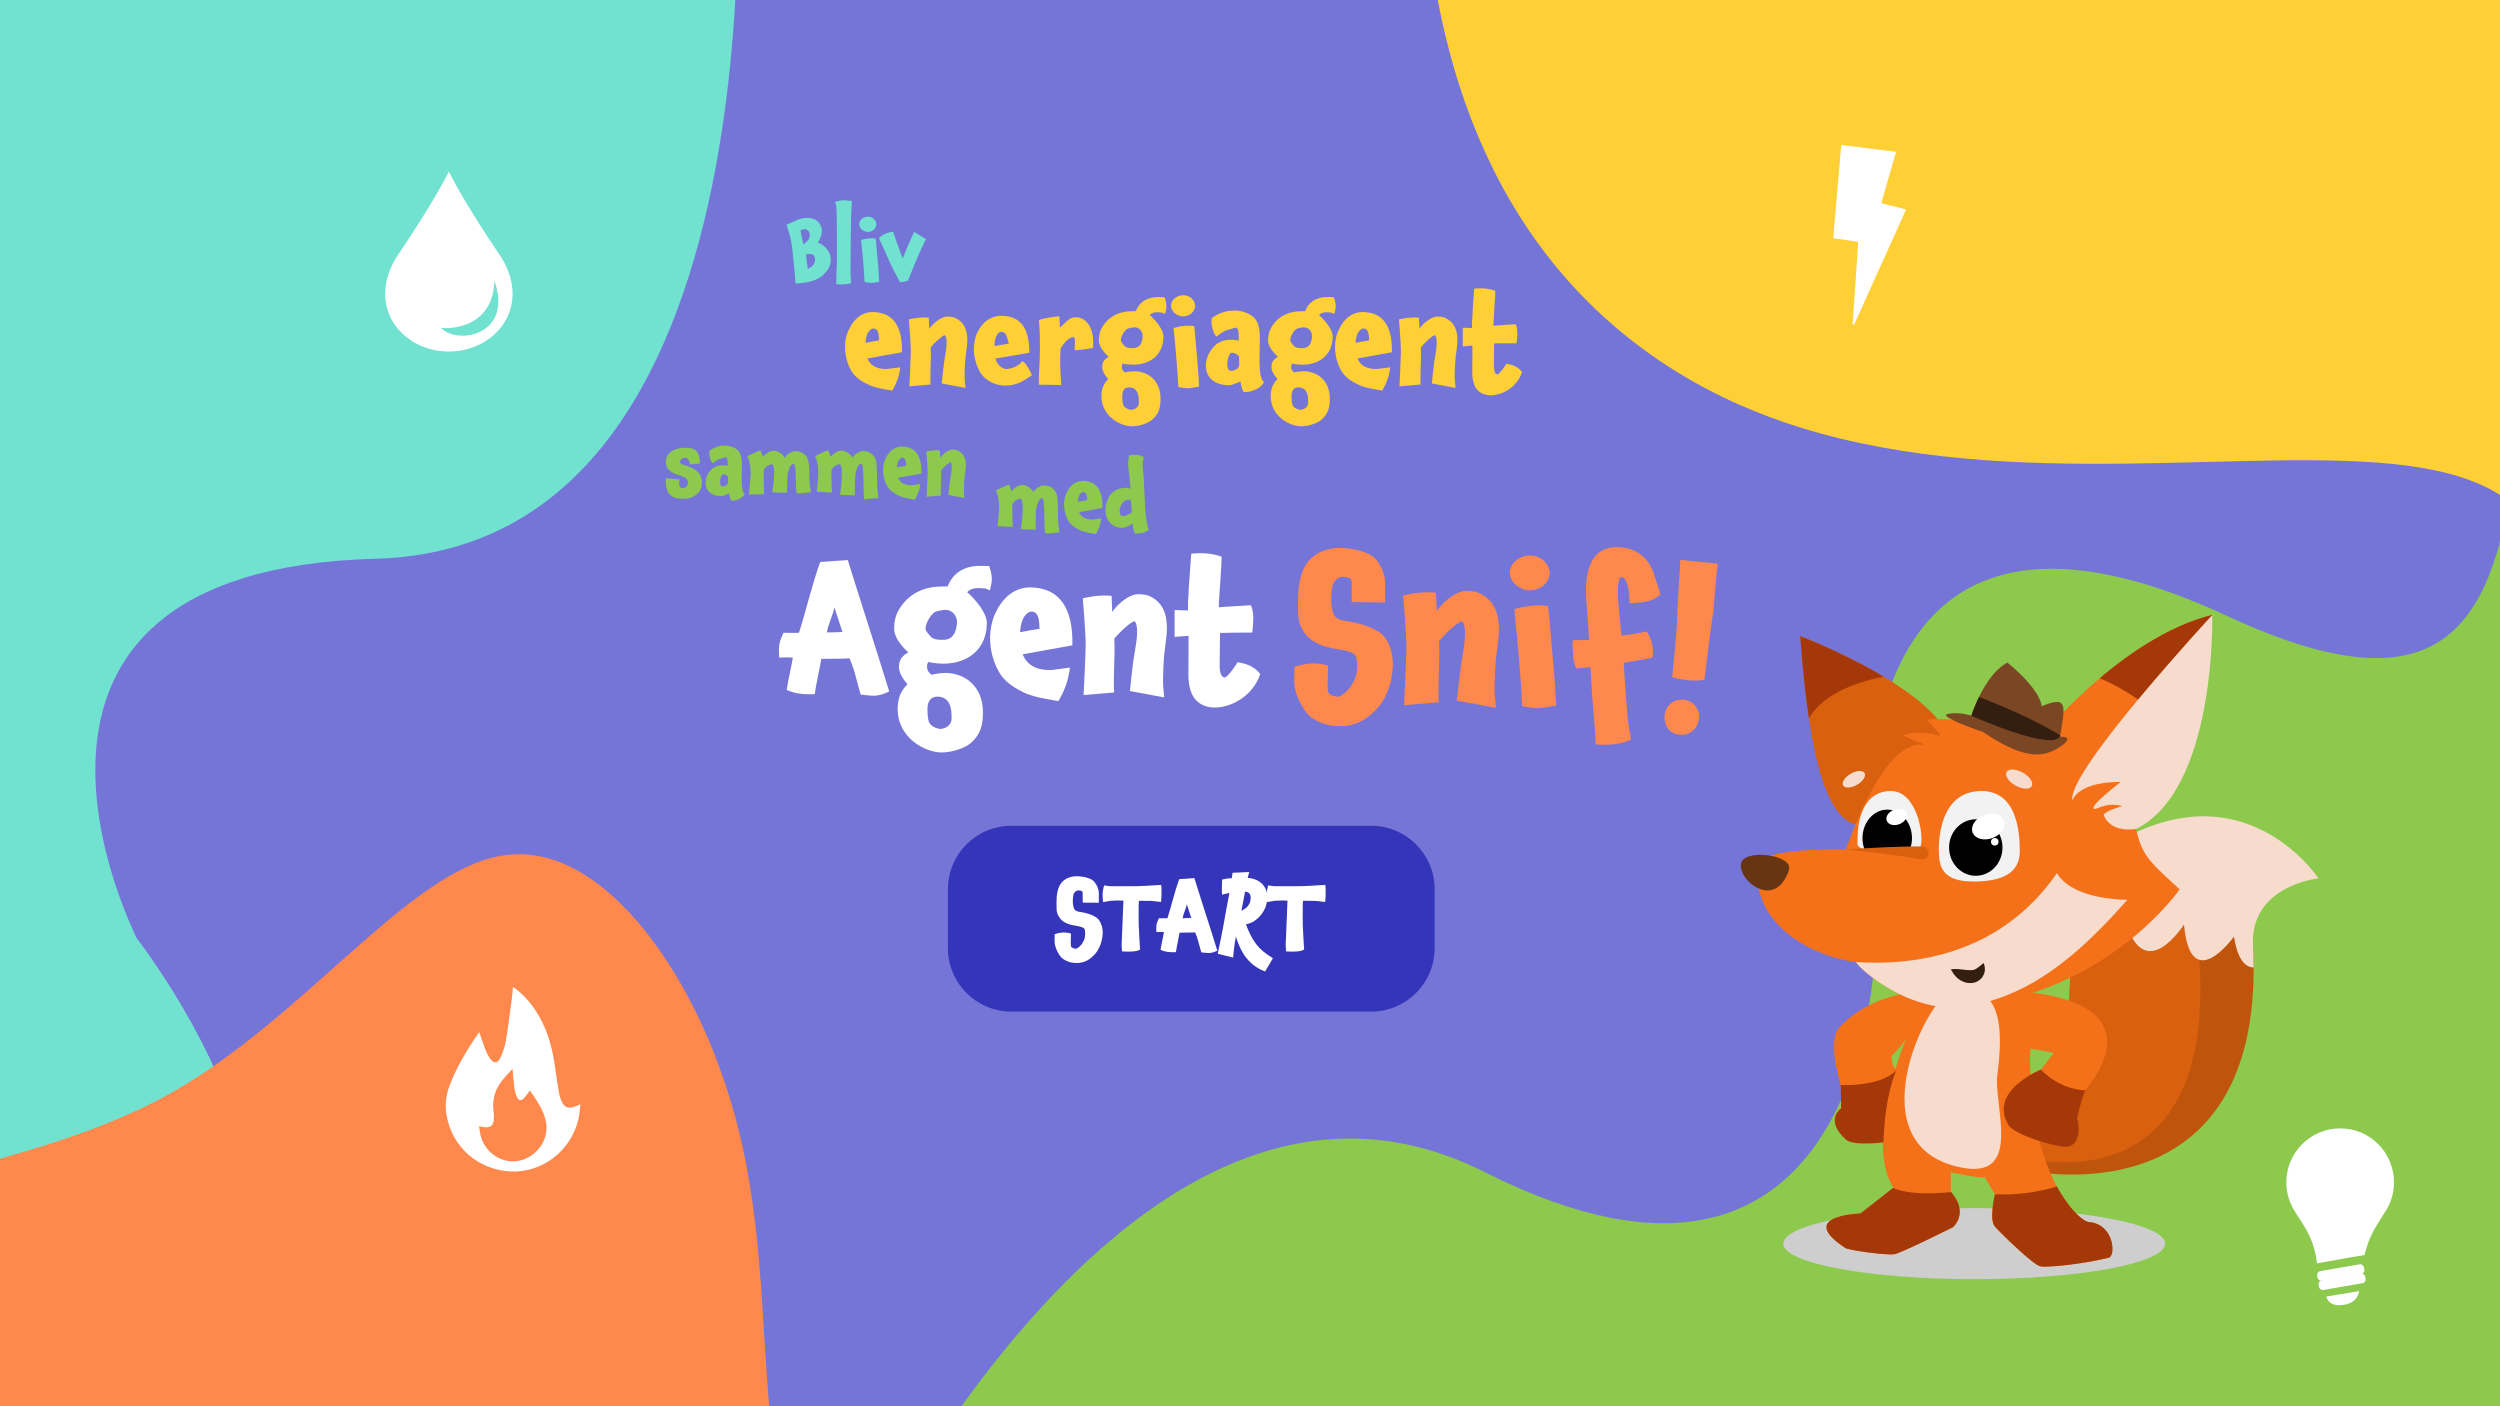 <?xml version="1.0" encoding="utf-8"?>
<!-- Generator: Adobe Illustrator 24.2.3, SVG Export Plug-In . SVG Version: 6.00 Build 0)  -->
<svg version="1.1" xmlns="http://www.w3.org/2000/svg" xmlns:xlink="http://www.w3.org/1999/xlink" x="0px" y="0px"
	 viewBox="0 0 1920 1080" enable-background="new 0 0 1920 1080" xml:space="preserve">
<rect x="0" y="0" width="1920" height="1080" fill="#333333" stroke="none"/>
<g id="Layer_1">
	<rect x="1.9" fill="#7575D8" width="1920" height="1080"/>
	<g>
		<defs>
			<rect id="SVGID_1_" width="1920" height="1080"/>
		</defs>
		<clipPath id="SVGID_2_">
			<use xlink:href="#SVGID_1_"  overflow="visible"/>
		</clipPath>
		<path clip-path="url(#SVGID_2_)" fill="#FFCF36" d="M2967.9,1651c0,0-611.3-176.2-489.9-513.2S2254.5,836,2254.5,836
			s-440.2,131.8-313.4-258.6s-347.4-110.8-646.5-287.7s-177.8-627.5-177.8-627.5l2372.3,723.4L2967.9,1651z"/>
		<path clip-path="url(#SVGID_2_)" fill="#71E2D0" d="M563.5-161.2c0,0,53.7,581.4-275,590.3C-40.2,438,105.3,721,105.3,721
			s259.8,332.3-116.4,354.3c-376.2,22.1,21.4,334-29.9,648.8s-476.9,361.7-476.9,361.7L-692.3-183.8L563.5-161.2z"/>
		<path clip-path="url(#SVGID_2_)" fill="#8CC94D" d="M618.5,1289.7c0,0,228.2-537.5,521.8-389.5S1440,729.9,1440,729.9
			s-71.4-415.7,270.3-256.9s139.4-304.3,333.7-557.2c194.3-252.9,591.4-92.5,591.4-92.5l-921.7,2081.4L618.5,1289.7z"/>
		<path clip-path="url(#SVGID_2_)" fill="#FF884D" d="M590.4,1075.7c7,81.2,23.3,159.1,13.1,259.2c-9.3,100.1-44.3,223.3-116.2,251
			c-71.4,28.2-179.2-38.5-292.7-56.3c-114-18.2-233.7,12.4-312.3-25.2c-78.2-37.2-116.4-142.7-129.2-254.2
			c-13.3-111-2.2-228.8,68.5-288.9c71.2-59.7,201.5-62.2,307.3-120.5c104.9-58.2,184.4-172.1,256.8-183.7c72-12,137.3,78.7,168,166
			C585.4,910.6,583.5,994.6,590.4,1075.7z"/>
	</g>
	<g>
		<path fill="#71E2D0" d="M631.8,211.5c-4.2,3.7-11,5.9-20.8,6.2c-0.3-4.6-1.2-14.5-2.3-24.5c0-0.1-0.1-0.3-0.1-0.5
			c-0.3-3.4-0.9-9.8-4.6-20.1l7.2-3.2c2.9-1.3,5.9-2.1,8.7-2.1c3.5,0,6.3,1.1,8.2,2.8c2.1,2.1,3.1,4.5,3.1,7.1c0,2.9-1,5.9-3.1,9.1
			c2.4,0.9,4.6,2.3,6.1,4c2.5,2.7,3.8,5.8,3.8,9C638.1,203.8,636,207.8,631.8,211.5z M618.5,176c-0.5-0.1-2.6,0.3-3.8,0.9
			c0.6,2.3,1.2,6,2.3,10.9c1.8-1.3,3.7-3.5,3.7-3.5c1.1-1.4,1.3-3.3,1.1-5.1C621.4,177.6,620.3,176.4,618.5,176z M623.2,195.1
			c-0.4-0.2-2.5-0.2-4.2,0.5c0.3,2.7,0.9,7.7,1.4,11c0.5-0.4,3-1.9,3.5-2.3c1.3-1.4,2.1-3.1,2.1-5.1
			C626,197.5,625.1,195.7,623.2,195.1z"/>
		<path fill="#71E2D0" d="M642.2,218.1c0,0,0.2-6.8,0.3-10.3c0.5-7,0.2-13,0.2-21c0-8.8,0.1-17.9-0.3-26.5c0.1-1.7-0.6-3.8-1.1-5.1
			c3-1.1,5.1-1.5,7.2-1.4c0.7,0,5,0.4,5.8,0.5c-1,12.3-0.6,17.4-0.9,26.7c-0.1,3.8-0.1,16.8-0.2,24.7c-0.1,4.7,0.3,9.4,0.5,11.7
			C652.6,218.1,645,219,642.2,218.1z"/>
		<path fill="#71E2D0" d="M666.5,178.1c-3.1,0-6.6-2.5-6.6-5.9s3.4-5.8,6.6-5.8c3.5,0,6.4,2.5,6.6,5.8
			C672.9,175.7,669.9,178.1,666.5,178.1z M669.5,217.3c-0.8,0-1.7,0-5.5-0.7c-0.3-6.8-1.3-20.1-2.7-32.3c3.6-1.1,7.4-1.6,11.2-1.1
			l0.5,4.2l-0.1-0.1c0.2,1.2,0.5,6.1,1.1,12.1c0.3,2.9,0.9,9.2,1.2,17C675.2,216.4,671.4,217.2,669.5,217.3z"/>
		<path fill="#71E2D0" d="M703.7,199.8l-6.4,15.8c-1.7,0.5-4.4,1.1-6,1.3l-4.5-8.4c-1.3-2.6-2.3-4.6-3.1-6.4
			c-0.9-2.1-1.7-3.7-2.7-5.9c-1-2.3-2-4.4-2.9-6.6l-3.1-6.8c2.9-2.7,6.4-4.3,10.9-4.9c0.9,2.7,3,9,5.3,15.2c0.7,2.1,1.4,3.9,2.1,5.4
			c1.6-4.1,3.6-9.2,5.9-13.9l-0.1,0.1l2.9-6.6l9.1,5.5l-2.7,5.8C707.7,190.8,705.4,195.5,703.7,199.8z"/>
	</g>
	<g>
		<g>
			<path fill="#FFCF36" d="M680.8,283.4c1,0,5-0.6,10.6-1.3c-0.7,6.4-2.8,12.3-6.2,17.9l-6.6-1.2c-4.5-0.7-9.1-2-12.6-3.8h0.1
				c-6.2-3-10.3-6.5-12.6-10.8c-3.2-5.8-4.5-11.9-4.5-18c0-3.6,0.7-7.9,2.1-11.2c4.3-10.4,11.5-16,20.8-15.3h-0.1
				c14.3,0.8,21.3,11.1,20.9,30.8l-26.5,4.8C668.5,280.9,673.3,283.4,680.8,283.4z M675.1,261.4c-0.2-2.7-0.1-4.4-0.8-6.4
				c-0.8-2.1-2-2.7-3.6-2.7c-1.3-0.1-3.7,1.7-4.9,4.8c-0.7,2.2-1.1,4.4-1.1,6.2C668.1,262.5,671.6,262.1,675.1,261.4z"/>
		</g>
		<g>
			<path fill="#FFCF36" d="M740.8,289.9c0,0.9,0,1.8,0.7,8l-18.3-3.4c0.6-3.6,0.6-5.4,0.8-7.4c0.4-2.5,0.8-8.4,1.8-13.3
				c0.7-3.7,1.2-7.2,1.2-11.3c0-2.4-0.5-4.5-1.4-5.1c-1.7,0.1-8,5.8-10.8,9.3c0.2,5.9,0.1,8.4,0,11.1c-0.1,2.2-0.5,16-0.1,17.5
				l-16.3,1.4c0,0,1-20.6,1.1-26.6c0.1-5.5-1.5-24.8-1.5-24.8c3.1-0.7,9.2-2,15.3-1.3c0,0,0.4,7.5,0.4,8.6c2.2-3.5,7.5-8.2,12.2-9.3
				c2-0.5,5.6,0,7.3,0.7c8,3.5,9.7,10.6,9.7,17.6c0,3.2-0.7,7.3-1.1,10.8C741.2,275.8,740.8,284,740.8,289.9z"/>
		</g>
		<g>
			<path fill="#FFCF36" d="M772.8,283.4c2.8,0,9.2-1.6,12.4-6.1c3.9,2.2,7.3,10.9,7.3,10.9c-3.9,2.1-9.3,7.9-20.4,7.9
				c-9.8,0-16.5-5.6-19.1-9.8c-3.2-5.2-5.1-12.6-5.1-17.9c0-3.6,0.8-8.8,2.2-12c4.2-9.4,11.5-14.5,20.7-13.8
				c13.7,0.7,19.9,10.7,19.7,28.3l-26.1,4.5C765.7,280.1,769.7,283.4,772.8,283.4z M774.8,263.9c-0.7-3-1.6-5.6-2-6.4
				c-0.7-1.6-1.8-2.4-3.6-2.6c-1-0.1-2.7,0.3-4.1,3.4c-1.2,2.4-1.2,5.2-1.3,7.5C767.1,265.2,771.4,264.4,774.8,263.9z"/>
		</g>
		<g>
			<path fill="#FFCF36" d="M839.6,267.2c0,0-9.7,1.8-14.3,1.8l0.3-6.9c0-1.6-0.5-3.5-1.7-3.2c-2.3,0.6-3.5,1.2-7.2,5.4l-2.2,3.4
				c-0.1,3.6-0.4,7.8-0.2,12c0.1,4.4,0,5,0.7,16l-17.2-0.3l0.1-7.5c0.6-10.8,0.9-16.5,0.7-29.3c-0.1-5-0.3-7.5-0.7-12.8
				c3.6-1.6,15.6-3,15.6-3c0.2,4,0.6,8.8,0.6,8.8c2.1-1.9,7-7.3,9.9-7.7c4.9-0.7,8,0.7,10.9,3.8c2.7,2.7,4.7,9.3,4.6,13.4
				L839.6,267.2z"/>
		</g>
		<g>
			<path fill="#FFCF36" d="M883,242c4.6,4,10.5,11.1,10.5,16.4c0,13.2-9.2,21.7-23.3,21.7c-0.9,0-5.8-0.2-7.8-0.9
				c-1.3,1.3-0.6,4.2-0.6,4.2c0,0.4,0.8,1.7,2.3,2.7c1.3-0.7,5.4-1,7-1c10.9,0,20.2,7.6,20.2,20.8c0,6.7-1,11.8-6.5,16.5
				c-3.2,2.7-9.8,5-15.5,5c-8.4,0-23.4-7.4-23.4-23.2c0-5.4,1.7-9.7,5.2-13.1c-2.9-3.3-4.6-6.4-4.6-9.2c0-3.6,1.3-5.8,5-7.9
				c-4.4-3.8-7.6-8.7-7.6-12.3c0-3.7,0.5-7.3,3.2-11.4c5.6-8.4,13.6-11.3,22.6-11.3h2.6c2.7-7,8.6-10.9,17.1-10.9c2.4,0,5,0.1,5,0.1
				c1.4,4.1,1.4,5.7,1.4,7.4c0,1.2-0.6,3.7-1,5.5l-2.4-1C891.1,240.1,885.9,238.7,883,242z M877.5,257.8c0-2.8-2.1-6.4-6.1-6.4
				c-1.7,0-4.1,0.5-5.6,1.1c-1.6,0.7-5,5.4-5,8.9c0,0.7,0.7,1.9,1.5,2.8c1.9,2.3,2.6,3.2,7.8,3.2c4.8,0,6.9-3.2,7.4-8.6v-0.2
				C877.5,258.3,877.5,258.1,877.5,257.8z M867.1,297.5c-2.9,0-5.2,1.8-5.2,6.5c0,3.4,0.2,6.6,1.4,8.1c1.6,1.9,4.4,2.7,5.6,2.6
				c2.2-0.1,5.8-1.6,5.8-5.5C874.6,306.4,875,297.5,867.1,297.5z"/>
		</g>
		<g>
			<path fill="#FFCF36" d="M908.6,243c-4.4,0-9.3-3.6-9.3-8.2c0-4.7,4.8-8.1,9.3-8.1c5,0,9,3.5,9.3,8.1
				C917.7,239.6,913.4,243,908.6,243z M912.8,298.2c-1.1,0-2.4,0-7.8-0.9c-0.5-9.6-1.9-28.2-3.7-45.4c5-1.6,10.4-2.2,15.8-1.5
				l0.7,5.9l-0.1-0.2c0.3,1.7,0.7,8.6,1.5,17c0.4,4.1,1.2,13,1.7,23.8C920.8,296.8,915.5,298,912.8,298.2z"/>
		</g>
		<g>
			<path fill="#FFCF36" d="M966.9,297.7c-4.5,2.8-8.3,3.6-11.7,3.4c-1.7-1.9-2.5-8.1-2.5-8.1c-2.1,0.7-6.4,2.9-8.7,2.9
				c-9.6,0-17.9-4.7-17.9-15c0-1.8,0.2-3.5,0.7-5.1c1.1-4.1,3.6-8.2,7-11.1c3.2-2.6,7.2-3.8,11.9-3.8c1.8,0,4.1,0.4,5.7,0.7v-2.4
				l-0.2-4c-0.7-4-1.4-3.7-3.3-3.3c-0.8,0.2-6,1.7-6.9,2.1c-1.9,1.1-4.3,2.2-6.6,4.5c-1.8-1.2-2.6-4.1-3.5-7.2
				c-0.6-2-0.6-5.8-0.1-7.2c5.3-3.7,11-5.6,17.3-5.6c3,0,5.6,0.5,7.8,1.3c5.2,1.6,9,5,10.4,9.7c0.9,2.8,1.3,6.6,1.3,11.3
				c0,2.2-0.2,5.1-0.2,7.8c-0.1,4.1-0.1,6-0.1,8.1c0,9.4,0.9,14.9,3.5,16.8C970.8,293.5,968.8,296.6,966.9,297.7z M946,270.9
				c-2,0-3.5,5.5-3.5,8.1c0,4,1.1,5.8,2.8,5.8c2.2,0,5.5-1.1,6.4-3.9l-0.1-7.2l-0.7-0.7C949.3,271.5,947.3,270.9,946,270.9z"/>
		</g>
		<g>
			<path fill="#FFCF36" d="M1013,242c4.6,4,10.5,11.1,10.5,16.4c0,13.2-9.2,21.7-23.3,21.7c-0.9,0-5.8-0.2-7.8-0.9
				c-1.3,1.3-0.6,4.2-0.6,4.2c0,0.4,0.8,1.7,2.3,2.7c1.3-0.7,5.4-1,7-1c10.9,0,20.2,7.6,20.2,20.8c0,6.7-1,11.8-6.5,16.5
				c-3.2,2.7-9.8,5-15.5,5c-8.4,0-23.4-7.4-23.4-23.2c0-5.4,1.7-9.7,5.2-13.1c-2.9-3.3-4.6-6.4-4.6-9.2c0-3.6,1.3-5.8,5-7.9
				c-4.4-3.8-7.6-8.7-7.6-12.3c0-3.7,0.5-7.3,3.2-11.4c5.6-8.4,13.6-11.3,22.6-11.3h2.6c2.7-7,8.6-10.9,17.1-10.9c2.4,0,5,0.1,5,0.1
				c1.4,4.1,1.4,5.7,1.4,7.4c0,1.2-0.6,3.7-1,5.5l-2.4-1C1021.1,240.1,1015.9,238.7,1013,242z M1007.6,257.8c0-2.8-2.1-6.4-6.1-6.4
				c-1.7,0-4.1,0.5-5.6,1.1c-1.6,0.7-5,5.4-5,8.9c0,0.7,0.7,1.9,1.5,2.8c1.9,2.3,2.6,3.2,7.8,3.2c4.8,0,6.9-3.2,7.4-8.6v-0.2
				C1007.6,258.3,1007.6,258.1,1007.6,257.8z M997.1,297.5c-2.9,0-5.2,1.8-5.2,6.5c0,3.4,0.2,6.6,1.4,8.1c1.6,1.9,4.4,2.7,5.6,2.6
				c2.1-0.1,5.8-1.6,5.8-5.5C1004.7,306.4,1005.1,297.5,997.1,297.5z"/>
		</g>
		<g>
			<path fill="#FFCF36" d="M1057.1,283.4c1,0,5-0.6,10.6-1.3c-0.7,6.4-2.8,12.3-6.2,17.9l-6.6-1.2c-4.5-0.7-9.1-2-12.6-3.8h0.1
				c-6.2-3-10.3-6.5-12.6-10.8c-3.2-5.8-4.5-11.9-4.5-18c0-3.6,0.7-7.9,2.1-11.2c4.3-10.4,11.5-16,20.8-15.3h-0.1
				c14.3,0.8,21.3,11.1,20.9,30.8l-26.5,4.8C1044.9,280.9,1049.7,283.4,1057.1,283.4z M1051.5,261.4c-0.2-2.7-0.1-4.4-0.8-6.4
				c-0.8-2.1-2-2.7-3.6-2.7c-1.3-0.1-3.7,1.7-4.9,4.8c-0.7,2.2-1.1,4.4-1.1,6.2C1044.5,262.5,1048,262.1,1051.5,261.4z"/>
		</g>
		<g>
			<path fill="#FFCF36" d="M1117.2,289.9c0,0.9,0,1.8,0.7,8l-18.3-3.4c0.6-3.6,0.6-5.4,0.8-7.4c0.4-2.5,0.8-8.4,1.8-13.3
				c0.7-3.7,1.2-7.2,1.2-11.3c0-2.4-0.5-4.5-1.4-5.1c-1.7,0.1-8,5.8-10.8,9.3c0.2,5.9,0.1,8.4,0,11.1c-0.1,2.2-0.5,16-0.1,17.5
				l-16.3,1.4c0,0,1-20.6,1.1-26.6c0.1-5.5-1.5-24.8-1.5-24.8c3.1-0.7,9.2-2,15.3-1.3c0,0,0.4,7.5,0.4,8.6c2.2-3.5,7.5-8.2,12.2-9.3
				c2-0.5,5.6,0,7.3,0.7c8,3.5,9.7,10.6,9.7,17.6c0,3.2-0.7,7.3-1.1,10.8C1117.6,275.8,1117.2,284,1117.2,289.9z"/>
		</g>
		<g>
			<path fill="#FFCF36" d="M1147.5,263.7c0,3.4-0.2,9.4-0.2,17.5c0,3.1,0.7,6.3,2.8,6.3c1.6-0.2,6.4-7.2,6.7-8.1
				c5.1,0.7,9.1,2.4,12.2,6.3c-4.1,12.2-15.8,17.9-24.2,17.9c-1,0-2.3-0.1-3.5-0.4h0.1c-7.1-1.5-10.8-7.3-10.7-17.5
				c0-1.8,0-5.9,0.1-12.2v-8.1c-3,0.3-6.1,0.5-7.4,0.6v-14.3c2.4,0,6.1,0.3,7.1,0.2c0-3,0-5.7,0.2-7.5c0.2-5.8,0.9-14.2,1.5-22.7
				c6.3-0.7,11.7-0.1,16.2,1.7l-0.2,5.7l-0.3,3.7c-0.1,3.5-0.5,6.3-0.7,12.3c-0.2,2.1-0.2,1.1-0.2,5.1c2.9-0.3,6.5-0.5,9.4-0.7
				l7.6-0.5c1.4,2.9,1.3,5.8,1.3,7.9c0,1.2-0.3,5.3-0.6,6.7l-9.3,0.1C1153.7,263.6,1149.8,263.6,1147.5,263.7z"/>
		</g>
	</g>
	<g>
		<g>
			<path fill="#8CC94D" d="M526.5,357.5c5.6,1.9,12.6,4.4,12.6,13.3c0,7.3-6,12.3-14.3,12.3c-11.8,0-13.7-6.5-13.5-15.8l10.7,0.8
				c-0.8,2.7-0.3,4.4-0.1,5.1c0.1,0.8,1,1.8,2.6,1.8c2.2,0,3.9-2.1,3.9-4.5c0-3.1-3-4.1-6-5.2c-5.4-1.9-10.9-3.9-11-10.2
				c-0.1-8.4,8-11.2,14.5-11.2c6.1,0,11.4,0.6,11.7,12.1l-7.7,0.6c-0.2-3.3-2.1-4.9-3.5-5c-2.3-0.1-4.3,1.6-4.2,3.5
				C522.6,356.3,524,356.7,526.5,357.5z"/>
		</g>
		<g>
			<path fill="#8CC94D" d="M569.5,382.2c-3,1.9-5.6,2.5-7.9,2.3c-1.1-1.3-1.7-5.5-1.7-5.5c-1.4,0.5-4.3,2-5.9,2
				c-6.5,0-12.1-3.2-12.1-10.1c0-1.2,0.1-2.3,0.4-3.5c0.8-2.8,2.4-5.6,4.7-7.5c2.1-1.8,4.9-2.6,8-2.6c1.2,0,2.8,0.3,3.9,0.5v-1.6
				l-0.1-2.7c-0.4-2.7-0.9-2.5-2.2-2.2c-0.6,0.1-4,1.1-4.7,1.5c-1.3,0.8-2.9,1.5-4.5,3c-1.2-0.8-1.8-2.8-2.3-4.9
				c-0.4-1.3-0.4-3.9-0.1-4.9c3.6-2.5,7.5-3.8,11.7-3.8c2,0,3.8,0.3,5.2,0.9c3.5,1.1,6.1,3.3,7,6.6c0.6,1.9,0.9,4.5,0.9,7.6
				c0,1.5-0.1,3.5-0.1,5.2c-0.1,2.8-0.1,4-0.1,5.5c0,6.4,0.6,10,2.3,11.4C572,379.4,570.7,381.5,569.5,382.2z M555.3,364.2
				c-1.3,0-2.3,3.7-2.3,5.5c0,2.7,0.8,3.9,1.9,3.9c1.5,0,3.7-0.8,4.3-2.7l-0.1-4.9l-0.5-0.5C557.6,364.5,556.2,364.2,555.3,364.2z"
				/>
		</g>
		<g>
			<path fill="#8CC94D" d="M622.8,378.1l-11,0.9c-0.4-2.7-0.6-7.5-0.6-10.5c0-4.5-0.3-7.8-0.5-9.7c-0.3-1.8-1-2.5-0.9-2.6
				c-2.9-0.6-4.9,6.3-5,9.9c-0.3,5.1-0.4,7.8-0.3,12.4l-11.4-0.4l0.6-4.1c0.6-4.2,0.9-7.4,0.9-11.7c0-2-0.6-5.2-1.5-5.6
				s-4.9,0.8-6.5,4.4c-0.3,8.7,0.1,6.8,0.1,13c0,1.8,0.2,5.5,0.2,5.5l-11.7,0.1c0.1-0.2,0.8-9.3,1.1-12.6c0.5-4.2,0-13-2.4-16.7
				c0,0,7.6-3.8,10-4.5c0,0,1.5,2.5,2,5.1c1.5-1.8,4.2-4.2,7-4.7c1.5-0.3,3.6-0.1,5.5,1c2.3,1.5,3.5,2.7,4.4,4.4
				c1.1-2.5,4.8-4.9,7.3-5.1c4-0.2,6.6,0.8,9,3.7c2.5,3.3,2.3,8.4,2.4,13.1c0,4.2,0.2,5.6,0.4,8.7
				C622.1,373.6,622.5,375.8,622.8,378.1z"/>
		</g>
		<g>
			<path fill="#8CC94D" d="M674.8,382.5l-11,0.9c-0.4-2.7-0.6-7.5-0.6-10.5c0-4.5-0.3-12.2-0.5-14.1c-0.3-1.8-1-2.5-0.9-2.6
				c-2.9-0.6-4.9,6.3-5,9.9c-0.3,5.1-0.4,9.7-0.3,14.3l-11.4-0.4l0.6-4.1c0.6-4.2,0.9-9.3,0.9-13.6c0-2-0.6-5.2-1.5-5.6
				s-4.9,0.8-6.5,4.4c-0.3,8.7,0.1,5.5,0.1,11.7c0,1.8,0.2,5.5,0.2,5.5l-11.7-0.6c0.1-0.2,0.8-7.4,1.1-10.7c0.5-4.2,0-13-2.4-16.7
				c0,0,7.6-3.8,10-4.5c0,0,1.5,2.5,2,5.1c1.5-1.8,4.2-4.2,7-4.7c1.5-0.3,3.6-0.1,5.5,1c2.3,1.5,3.5,2.7,4.4,4.4
				c1.1-2.5,4.8-4.9,7.3-5.1c4-0.2,6.6,0.8,9,3.7c2.5,3.3,2.3,8.4,2.4,13.1c0,4.2,0.2,10,0.4,13.1C674,378,674.4,380.3,674.8,382.5z
				"/>
		</g>
		<g>
			<path fill="#8CC94D" d="M699.7,372.6c0.7,0,3.4-0.4,7.1-0.9c-0.5,4.4-1.9,8.3-4.2,12.1l-4.5-0.8c-3-0.5-6.1-1.3-8.5-2.6h0.1
				c-4.2-2-6.9-4.4-8.5-7.3c-2.1-3.9-3-8-3-12.2c0-2.5,0.5-5.3,1.4-7.6c2.9-7,7.8-10.8,14.1-10.4h-0.1c9.7,0.6,14.4,7.5,14.1,20.8
				l-17.9,3.2C691.4,370.9,694.7,372.6,699.7,372.6z M695.9,357.7c-0.1-1.8-0.1-3-0.6-4.4c-0.6-1.4-1.3-1.8-2.4-1.8
				c-0.9-0.1-2.5,1.1-3.3,3.2c-0.5,1.5-0.8,3-0.8,4.2C691.2,358.5,693.5,358.2,695.9,357.7z"/>
		</g>
		<g>
			<path fill="#8CC94D" d="M740.3,377c0,0.6,0,1.2,0.4,5.4l-12.4-2.3c0.4-2.4,0.4-3.7,0.6-5c0.3-1.7,0.6-5.7,1.2-9
				c0.4-2.5,0.8-4.9,0.8-7.6c0-1.6-0.3-3-0.9-3.5c-1.1,0.1-5.4,3.9-7.3,6.3c0.1,4,0.1,5.7,0,7.5c-0.1,1.5-0.3,10.8-0.1,11.8l-11,0.9
				c0,0,0.7-13.9,0.8-18c0.1-3.7-1-16.7-1-16.7c2.1-0.5,6.2-1.3,10.4-0.9c0,0,0.3,5.1,0.3,5.8c1.5-2.3,5.1-5.6,8.2-6.3
				c1.3-0.3,3.8,0,4.9,0.4c5.4,2.3,6.6,7.1,6.6,11.9c0,2.1-0.5,4.9-0.8,7.3C740.6,367.4,740.3,373,740.3,377z"/>
		</g>
		<path fill="#8CC94D" d="M813.7,408.9l-11,0.9c-0.4-2.7-0.6-7.5-0.6-10.5c0-4.5-0.3-12.2-0.5-14.1c-0.3-1.8-1-2.5-0.9-2.6
			c-2.9-0.6-4.9,6.3-5,9.9c-0.3,5.1-0.4,9.7-0.3,14.3l-11.4-0.4l0.6-4.1c0.6-4.2,0.9-9.3,0.9-13.6c0-2-0.6-5.2-1.5-5.6
			c-0.9-0.4-4.9,0.8-6.5,4.4c-0.3,8.7,0.1,5.5,0.1,11.7c0,1.8,0.2,5.5,0.2,5.5l-11.7-0.6c0.1-0.2,0.8-7.4,1.1-10.7
			c0.5-4.2,0-13-2.4-16.7c0,0,7.6-3.8,10-4.5c0,0,1.5,2.5,2,5.1c1.5-1.8,4.2-4.2,7-4.7c1.5-0.3,3.6-0.1,5.5,1
			c2.3,1.5,3.5,2.7,4.4,4.4c1.1-2.5,4.8-4.9,7.3-5.1c4-0.2,6.6,0.8,9,3.7c2.5,3.3,2.3,8.4,2.4,13.1c0,4.2,0.2,10,0.4,13.1
			C813,404.4,813.4,406.7,813.7,408.9z"/>
		<path fill="#8CC94D" d="M838.7,399c0.7,0,3.4-0.4,7.1-0.9c-0.5,4.4-1.9,8.3-4.2,12.1l-4.5-0.8c-3-0.5-6.1-1.3-8.5-2.6h0.1
			c-4.2-2-6.9-4.4-8.5-7.3c-2.1-3.9-3-8-3-12.2c0-2.5,0.5-5.3,1.4-7.6c2.9-7,7.8-10.8,14.1-10.4h-0.1c9.7,0.6,14.4,7.5,14.1,20.8
			l-17.9,3.2C830.4,397.3,833.6,399,838.7,399z M834.9,384.1c-0.1-1.8-0.1-3-0.6-4.4c-0.6-1.4-1.3-1.8-2.4-1.8
			c-0.9-0.1-2.5,1.1-3.3,3.2c-0.5,1.5-0.8,3-0.8,4.2C830.2,384.9,832.5,384.6,834.9,384.1z"/>
		<path fill="#8CC94D" d="M871.7,409.8c-0.9-1.1-1.8-5.5-1.8-7.8c-2.3,1.8-5.7,3.3-8.3,3.4c-4.2-0.1-7-1.6-9.3-4.1
			c-2.1-2.4-3.3-5.5-3.3-9c-0.2-3.7,0.8-7.2,2.8-10.8c2.8-4.7,6.9-6.6,12.8-6.9c1.2-0.1,2.7,0.4,3.6,0.8c-0.1-3.7-0.4-7.2-0.9-10.5
			c-0.4-3.2-0.8-5.6-0.9-7.4c-0.1-2.1,0.1-4.7,0.7-7.9c4.7-0.8,8.3-0.4,11.3,1.5l-0.6,3.4c-0.2,1.2-0.3,2.8-0.2,4.5
			c0.1,1.2,0.3,3.3,0.6,6c0.5,5,0.8,18.1,1.3,25.1c0.4,5.6,1.1,12.4,2.8,17l-1.9,0.9C878.9,409.1,876.9,409.6,871.7,409.8z
			 M869.3,393.5c-0.1-1.3-0.3-2.3-0.3-2.9c-0.1-1.3-0.3-3.9-0.4-6c-1.3-0.7-2.1-0.9-2.3-0.8c-1.5,0.3-3,0.7-4.4,2.7
			c-1.4,1.9-2,4-2,6.4c0.1,2.4,1.1,3.5,2.7,3.5C864.3,396.3,866.5,395.4,869.3,393.5z"/>
	</g>
	<g>
		<path fill="#FFFFFF" d="M671.1,534.3c-3.1,0-6.9-0.5-10.1-0.9c-0.7-2.4-3.2-11.3-4.3-15.7c-1.4-5.1-3.1-9.2-4.2-12.1
			c-4.6,0.3-14.6,0.4-21.7,0.4c-1.4,8.1-4,19.2-5.1,27.1c-9,0.4-15.4-0.5-21.5-3.2c0.9-7.1,3.9-19.2,4.7-24.8
			c-0.5,0-0.7-0.4-10.5-0.1c0-2.2-0.4-6.3,0.1-10c0.5-3,2.2-6.9,3.2-9c10.9,0.1,8.4,0,11.9,0c5.1-15.7,9.8-36.2,16.3-54.4l21.2-1.5
			c3,10.3,24,75.2,31.8,100.9C680.5,532.4,674.7,534.5,671.1,534.3z M647,485.3c-1.3-4.2-5-14.8-6.1-18.9
			c-1.3,6.3-4.6,12.3-5.9,19.3C637.7,485.7,644.3,485.6,647,485.3z"/>
		<path fill="#FFFFFF" d="M742.8,454.8c6.6,5.8,15.1,16.1,15.1,23.6c0,19-13.2,31.3-33.6,31.3c-1.3,0-8.4-0.3-11.2-1.4
			c-1.9,1.9-0.8,6.1-0.8,6.1c0,0.5,1.2,2.4,3.4,3.9c1.9-0.9,7.8-1.5,10.1-1.5c15.8,0,29.1,10.9,29.1,30c0,9.7-1.5,17-9.4,23.9
			c-4.6,3.9-14.2,7.2-22.4,7.2c-12.1,0-33.7-10.7-33.7-33.5c0-7.8,2.4-14,7.6-18.9c-4.2-4.7-6.6-9.2-6.6-13.2
			c0-5.1,1.9-8.4,7.2-11.3c-6.3-5.5-10.9-12.5-10.9-17.8c0-5.4,0.7-10.5,4.6-16.5c8.1-12.1,19.7-16.3,32.7-16.3h3.8
			c3.9-10.1,12.4-15.8,24.7-15.8c3.5,0,7.2,0.1,7.2,0.1c2,5.9,2,8.2,2,10.7c0,1.8-0.8,5.4-1.5,8l-3.5-1.5
			C754.6,452.1,747,450.1,742.8,454.8z M735,477.6c0-4-3.1-9.2-8.8-9.2c-2.4,0-5.9,0.7-8.1,1.6c-2.3,1.1-7.3,7.8-7.3,12.8
			c0,0.9,0.9,2.7,2.2,4c2.7,3.4,3.8,4.6,11.2,4.6c6.9,0,10-4.6,10.7-12.4v-0.3C735,478.4,735,478.1,735,477.6z M719.9,535
			c-4.2,0-7.6,2.6-7.6,9.3c0,4.9,0.3,9.6,2,11.7c2.3,2.7,6.3,3.9,8.1,3.8c3.1-0.1,8.4-2.3,8.4-8C730.8,547.8,731.4,535,719.9,535z"
			/>
		<path fill="#FFFFFF" d="M806.5,514.6c1.5,0,7.3-0.8,15.2-1.9c-1.1,9.3-4,17.8-8.9,25.8l-9.6-1.8c-6.5-1.1-13.1-2.8-18.2-5.5h0.1
			c-8.9-4.3-14.8-9.4-18.2-15.7c-4.6-8.4-6.5-17.1-6.5-26c0-5.3,1.1-11.3,3-16.2c6.2-15,16.6-23.1,30.1-22.1h-0.1
			c20.6,1.2,30.8,16.1,30.2,44.4l-38.2,6.9C788.9,510.9,795.7,514.6,806.5,514.6z M798.4,482.9c-0.3-3.9-0.1-6.3-1.2-9.3
			c-1.2-3-2.8-3.9-5.1-3.9c-1.9-0.1-5.4,2.4-7,6.9c-1.1,3.2-1.6,6.3-1.6,8.9C788.3,484.5,793.3,483.8,798.4,482.9z"/>
		<path fill="#FFFFFF" d="M893.2,524c0,1.4,0,2.6,0.9,11.6l-26.4-4.9c0.8-5.1,0.8-7.8,1.2-10.7c0.5-3.6,1.2-12.1,2.6-19.2
			c0.9-5.4,1.8-10.4,1.8-16.3c0-3.5-0.7-6.5-2-7.4c-2.4,0.1-11.6,8.4-15.5,13.4c0.3,8.5,0.1,12.1,0,16.1c-0.1,3.2-0.7,23.1-0.1,25.2
			l-23.5,2c0,0,1.5-29.7,1.6-38.5c0.1-8-2.2-35.8-2.2-35.8c4.5-1.1,13.2-2.8,22.1-1.9c0,0,0.5,10.8,0.5,12.4
			c3.2-5,10.8-11.9,17.5-13.4c2.8-0.7,8.1,0,10.5,0.9c11.6,5,14,15.2,14,25.4c0,4.6-1.1,10.5-1.6,15.7
			C893.8,503.6,893.2,515.5,893.2,524z"/>
		<path fill="#FFFFFF" d="M937,486.1c0,4.9-0.3,13.6-0.3,25.2c0,4.5,0.9,9,4,9c2.3-0.3,9.2-10.4,9.7-11.7c7.4,1.1,13.1,3.5,17.5,9
			c-5.9,17.5-22.8,25.8-34.9,25.8c-1.5,0-3.4-0.1-5-0.5h0.1c-10.3-2.2-15.5-10.5-15.4-25.2c0-2.6,0-8.5,0.1-17.7v-11.7
			c-4.3,0.4-8.8,0.7-10.7,0.8v-20.6c3.5,0,8.8,0.4,10.3,0.3c0-4.3,0-8.2,0.3-10.8c0.3-8.4,1.3-20.5,2.2-32.8
			c9-0.9,16.9-0.1,23.3,2.4l-0.3,8.2l-0.4,5.4c-0.1,5-0.7,9-1.1,17.8c-0.3,3.1-0.3,1.6-0.3,7.4c4.2-0.4,9.4-0.7,13.6-0.9l10.9-0.7
			c2,4.2,1.9,8.4,1.9,11.3c0,1.8-0.4,7.7-0.8,9.7l-13.4,0.1C945.9,486,940.3,486,937,486.1z"/>
	</g>
	<g>
		<g>
			<path fill="#FF884D" d="M1064.2,534.2l0.2-0.2c-3.1,6.6-7.7,12-14.4,17c-6,4.4-12.9,6.7-21,6.7c-8.4,0-15.8-2.3-22.7-7.2h0.2
				c-3.5-2.3-13.2-15.8-12.6-29.4c0-1.7,0.3-7.4,0.3-9c9.5-3.1,17.9-3.4,25.8-0.9l-0.3,9c-0.3,4.4,0,10.3,0.2,10.9
				c1.1,3.4,6.4,3.8,7.5,4c1.7,0.2,4.3-1.7,7.7-5.2c2.5-2.5,3.5-4.4,5.4-8.3c1.1-2.6,1.8-6.3,1.8-10.9c0-2.6-0.6-6.4-1.1-7.1
				c-2.1-2.8-6.3-3.7-12.6-4.8c-10-1.4-20.1-4.3-25.9-11.7c-3.5-4.4-4.9-8.6-5.5-12.7c-0.3-2.9-0.3-6.4-0.3-10.1V462
				c0-10.1,1.1-23,8.3-31.4c7.1-7.8,16.7-10.3,27.1-9.7c12.3,1.1,20.9,4.3,24.7,9l-0.2-0.2c4.1,5.1,6.4,10.6,6.9,16.7v16.3
				l-25.6-0.3v-15c-0.2-1.2-0.3-2.5-0.5-2.6c-2.3-1.7-5.1-1.8-6.4-1.8c-2.3,0-4.3,1.2-6.4,3.7c-1.8,2.1-2.5,8.7-2.5,14.1
				c0,2.9,0.5,6.4,1.4,9.5c1.1,3.8,4,5.7,8.3,6.3c15.5,2.3,26.5,6.7,31.3,12.6c4,5.1,6.4,12.3,6.4,21.6
				C1069.5,519.1,1067.7,527,1064.2,534.2z"/>
		</g>
		<g>
			<path fill="#FF884D" d="M1147.8,530.4c0,1.5,0,2.9,1.1,13.2l-30.1-5.5c0.9-5.8,0.9-8.9,1.4-12.1c0.6-4.1,1.4-13.8,2.9-21.8
				c1.1-6.1,2-11.8,2-18.6c0-4-0.8-7.4-2.3-8.4c-2.8,0.2-13.2,9.5-17.6,15.2c0.3,9.7,0.2,13.8,0,18.2c-0.2,3.7-0.8,26.2-0.2,28.7
				l-26.7,2.3c0,0,1.7-33.7,1.8-43.7c0.2-9-2.5-40.6-2.5-40.6c5.1-1.2,15-3.2,25.2-2.1c0,0,0.6,12.3,0.6,14.1
				c3.7-5.7,12.3-13.5,19.9-15.2c3.2-0.8,9.2,0,12,1.1c13.2,5.7,15.9,17.3,15.9,28.8c0,5.2-1.2,12-1.8,17.8
				C1148.5,507.2,1147.8,520.7,1147.8,530.4z"/>
		</g>
		<g>
			<path fill="#FF884D" d="M1174.9,453.4c-7.2,0-15.3-5.8-15.3-13.5c0-7.7,7.8-13.3,15.3-13.3c8.1,0,14.7,5.7,15.3,13.3
				C1189.8,447.9,1182.9,453.4,1174.9,453.4z M1181.8,543.9c-1.8,0-4,0-12.7-1.5c-0.8-15.8-3.1-46.3-6.1-74.5
				c8.3-2.6,17-3.7,25.9-2.5l1.1,9.7l-0.2-0.3c0.5,2.8,1.2,14.1,2.5,27.9c0.6,6.7,2,21.3,2.8,39.1
				C1195,541.8,1186.3,543.6,1181.8,543.9z"/>
		</g>
		<g>
			<path fill="#FF884D" d="M1251.6,463.3l-0.6-9.5c-1.7-8.4-3.7-10.7-6.4-10.7c-1.8,2.6-2.1,6.9-2.1,12.7c0,6.3,1.5,18.2,2.8,32.4
				c2.1-0.6,6.3-0.6,9-1.2l10.4-2c4.3,6.7,5.4,13.2,4.4,20.1c-13.8,2.9-14.1,2.3-22.1,4l0.3,4.4c0.3,6.3,0.8,12.4,1.2,18.7
				c0.8,11.7,1.5,20.9,2.6,27.1c0.3,1.7,1.4,7.1,1.5,8.7c-7.1,3.5-17,4.6-27.1,3.7c0-3.5-1.2-19.2-1.2-19.2l-1.1-13.2
				c-0.3-0.6-0.9-15-1.7-26.8c-2.5,0.2-9,0.6-10.9,0.9c-1.8-3.5-2.5-8.1-2.5-11.3c0-1.5-0.6-6-0.3-10.4l12.6-0.2l-1.2-18.4
				c-0.8-10-1.2-16.1-1.2-18.9c0-22.8,8-34,23.9-34c3.4,0,7.1,0.6,10.6,1.7c7.2,2.5,12.3,7.2,15.9,14.3c1.5,3.2,4.3,12.6,6.9,20.4
				l-3.2,2.3C1268.5,461.6,1261.7,463,1251.6,463.3z"/>
		</g>
		<g>
			<path fill="#FF884D" d="M1291.5,564.3c-8.6,0-13.2-6.1-13.2-13.5c0-7.1,5.4-13.5,13.6-13.5c6.7,0,13,5.5,13,12.9
				C1305,557.1,1300.1,564.3,1291.5,564.3z M1284.3,520c0,0,4-39.7,3.7-43.2c-0.2-4,2.5-46.8,2.5-46.8l28.7,2.9
				c-0.8,6.7-3.1,33-3.5,38c-0.8,4.4-2,12.9-3.1,22.2l-3.7,29.1c0,0-7.7,1.1-13.5,0C1289.6,521.9,1284.3,520,1284.3,520z"/>
		</g>
	</g>
	<g>
		<path fill="#3535BA" d="M1053.1,776.9H776.7c-26.9,0-48.7-21.8-48.7-48.7v-45.3c0-26.9,21.8-48.7,48.7-48.7h276.4
			c26.9,0,48.7,21.8,48.7,48.7v45.3C1101.8,755.1,1080,776.9,1053.1,776.9z"/>
		<g>
			<path fill="#FFFFFF" d="M844,728.1L844,728.1c-1.4,3.1-3.7,5.7-6.9,8.2c-2.9,2.2-6.3,3.3-10.2,3.3c-4.1,0-7.7-1.1-11-3.5h0.1
				c-1.7-1.1-6.4-7.7-6.1-14.3c0-0.8,0.1-3.6,0.1-4.4c4.6-1.5,8.7-1.6,12.5-0.4l-0.1,4.4c-0.1,2.2,0,5,0.1,5.3
				c0.5,1.6,3.1,1.9,3.7,1.9c0.8,0.1,2.1-0.8,3.7-2.5c1.2-1.2,1.7-2.2,2.6-4c0.5-1.3,0.9-3.1,0.9-5.3c0-1.3-0.3-3.1-0.5-3.4
				c-1-1.3-3.1-1.8-6.1-2.3c-4.8-0.7-9.8-2.1-12.6-5.7c-1.7-2.2-2.4-4.2-2.7-6.2c-0.1-1.4-0.1-3.1-0.1-4.9V693
				c0-4.9,0.5-11.2,4-15.3c3.4-3.8,8.1-5,13.2-4.7c6,0.5,10.1,2.1,12,4.4l-0.1-0.1c2,2.5,3.1,5.1,3.4,8.1v7.9l-12.4-0.1V686
				c-0.1-0.6-0.1-1.2-0.2-1.3c-1.1-0.8-2.5-0.9-3.1-0.9c-1.1,0-2.1,0.6-3.1,1.8c-0.9,1-1.2,4.2-1.2,6.9c0,1.4,0.2,3.1,0.7,4.6
				c0.5,1.9,1.9,2.8,4,3.1c7.5,1.1,12.9,3.3,15.2,6.1c1.9,2.5,3.1,6,3.1,10.5C846.6,720.8,845.8,724.6,844,728.1z"/>
			<path fill="#FFFFFF" d="M891.7,692.7l-7.1-0.8l-9.9-0.1c-0.4,3.4-0.1,10.1-0.2,15.3c-0.1,3.6,0.3,7.2,0.8,18.2l0.3,3.9
				c-2.4,1.6-6.9,1.9-13.9,1.5l-0.3-5.1l0.8-19.2l0.6-14.7c-3.1-0.2-6.1-0.2-9.8,0.1l-5.8,1c-0.4-2.2-0.4-5.7-0.4-6.9
				c0-0.4,0.6-4.2,1.1-5.9l4.7,0.6c4.7,0.1,8.4-0.1,16.8,0c6,0.1,15.8-0.6,15.8-0.6l6.6-0.4C892.2,681.5,892.1,689.6,891.7,692.7z"
				/>
			<path fill="#FFFFFF" d="M928.2,731.9c-1.7,0-3.8-0.3-5.6-0.5c-0.4-1.3-1.8-6.3-2.4-8.6c-0.7-2.8-1.7-5.1-2.3-6.7
				c-2.5,0.1-8,0.2-12,0.2c-0.7,4.5-2.2,10.6-2.8,15c-5,0.2-8.5-0.3-11.8-1.8c0.5-3.9,2.2-10.6,2.6-13.7c-0.3,0-0.4-0.2-5.8-0.1
				c0-1.2-0.2-3.5,0.1-5.5c0.3-1.6,1.2-3.8,1.8-5c6,0.1,4.6,0,6.6,0c2.8-8.6,5.4-20,9-30l11.7-0.8c1.6,5.7,13.3,41.5,17.6,55.7
				C933.4,730.9,930.2,732.1,928.2,731.9z M914.9,704.9c-0.7-2.3-2.8-8.2-3.4-10.4c-0.7,3.5-2.5,6.8-3.3,10.7
				C909.8,705.1,913.4,705,914.9,704.9z"/>
			<path fill="#FFFFFF" d="M957.2,735.7c-3.8-4.5-7.1-12.8-8-16.5c-1.2,6-2,13.2-2.2,16.2l-11.8-2.9c0.9-4.2,3.7-17,6.5-33.5
				c0.4-2.5,2-10.1,2.5-13.2l-5.7,1.3c-0.1-1.3-0.1-2.6-0.1-3.9c0-4,0.2-7.7,0.2-7.7c4.5-1,5.9-1,7.4-1l0.6-4.2l12.8-0.6l-1.2,4.5
				c9.8,0.8,15.1,6.9,15.1,14.9c0,6.3-2.8,11.9-7.1,15.9V705c-2.5,2.5-5.5,4.1-9.3,4.9c1.9,5.2,4.3,10.4,7.4,14.6
				c3.6,4.8,8.1,8.3,13.3,11.4l-6,10.2C967,744.4,961.9,741.5,957.2,735.7z M960.5,689.3c0-2.9-1.6-4.4-4.2-4.5h-0.1
				c-0.9,5.1-2.2,11.6-2.8,14.5v0.1c1.1-0.5,2.6-1.3,3.8-2.4v0.1C958.6,695.7,960.5,693.6,960.5,689.3z"/>
			<path fill="#FFFFFF" d="M1017.7,692.7l-7.1-0.8l-9.9-0.1c-0.4,3.4-0.1,10.1-0.2,15.3c-0.1,3.6,0.3,7.2,0.8,18.2l0.3,3.9
				c-2.4,1.6-6.9,1.9-13.9,1.5l-0.3-5.1l0.8-19.2l0.6-14.7c-3.1-0.2-6.1-0.2-9.8,0.1l-5.8,1c-0.4-2.2-0.4-5.7-0.4-6.9
				c0-0.4,0.6-4.2,1.1-5.9l4.7,0.6c4.7,0.1,8.4-0.1,16.8,0c6,0.1,15.8-0.6,15.8-0.6l6.6-0.4C1018.3,681.5,1018.2,689.6,1017.7,692.7
				z"/>
		</g>
	</g>
	<path fill="#FFFFFF" d="M394,758c7.1,4.8,12.4,10.8,17,17.6c8.5,12.6,12.7,26.7,14.9,41.5c1.1,7.6,2.2,15.3,3.5,22.8
		c0.4,2.2,1.2,4.3,2.1,6.3c1.9,4.1,4.8,5.3,9.2,3.9c1.5-0.5,2.9-1.1,5.1-2c-0.6,4.3-0.8,8.3-1.7,12c-5.8,23.8-27.6,40.5-51.4,39.6
		c-25.4-1-45.8-18.9-49.8-43.6c-1.3-7.8-0.3-15.4,2.5-22.7c5.5-14.5,13.6-27.6,22.3-40.4c0.1-0.1,0.3-0.1,0.4-0.2
		c1.6,4.4,3,8.9,4.7,13.3c0.8,2.2,1.9,4.3,3.1,6.2c3.2,4.9,6.4,4.8,8.7-0.6c1.7-3.9,3.2-8.1,3.9-12.3c1.8-10.9,3.2-21.8,4.6-32.7
		C393.5,764,393.6,761.2,394,758z M393.6,820.8c-1.8,2-3.3,3.8-4.9,5.5c-7.7,7.9-11.3,17.2-9.5,28.3c0.3,1.8,0.1,3.6,0,5.5
		c-0.4,4.3-2.5,6-6.8,5.6c-1.4-0.1-2.7-0.5-4.5-0.8c0.5,2.9,0.7,5.4,1.4,7.9c3.6,12.9,16.6,21.2,29.2,18.7
		c13.2-2.6,22.9-15.5,21-28.7c-1.4-9.7-7.2-17.4-12.5-25.3c-1.6,2.1-3,4.2-4.6,5.9c-2.2,2.3-4.1,2-5.4-0.9c-1-2.3-1.6-4.7-2-7.1
		C394.4,830.6,394.1,826,393.6,820.8z"/>
	<path fill="#FFFFFF" d="M1408,182.3c2-23.5,4-46.8,6-70.4c0-0.3,0.3-0.6,0.7-0.5c13.6,1.7,27.1,3.4,40.8,5.1c0.4,0,0.6,0.4,0.5,0.8
		c-3.7,12.7-7.3,25.3-11,38.1c-0.1,0.3,0.1,0.7,0.4,0.8c6,1.5,11.8,3,17.8,4.5c0.4,0.1,0.6,0.5,0.4,0.8
		c-13.3,29.4-26.5,58.6-39.6,87.8c-0.7-0.2-0.5-0.1-1.2-0.3c1.4-20.9,2.9-41.7,4.3-62.7c0-0.3-0.2-0.6-0.5-0.6
		c-6.2-0.9-12.1-1.8-18.3-2.7C1408.2,182.9,1407.9,182.6,1408,182.3z"/>
	<path fill="#FFFFFF" d="M384.9,197.5c-28.5-41.9-39-63.3-40.1-65.6c0,0,0-0.1-0.1-0.1c0,0,0,0.1-0.1,0.1
		c-1.1,2.4-11.7,23.7-40.1,65.6c-23.6,38.4,4.6,72.4,40.1,72.5h0.1C380.4,269.9,408.6,235.8,384.9,197.5z M338.5,251.9
		c0,0,39.8,4.2,41.2-36.2C394.3,256.1,353,265.7,338.5,251.9z"/>
	<g>
		<path fill="#FFFFFF" d="M1797.3,866.6c-22.8,0-41.4,18.5-41.4,41.4c0,8.1,2.3,15.7,6.4,22.1c4,7.3,14.8,18.8,17.1,39.8
			c0,0.2,0.2,0.3,0.4,0.3c3.7-0.7,36-6.5,36.1-6.3c4-14.7,6.2-17.8,15-31.8c4.8-6.8,7.7-15.1,7.7-24
			C1838.6,885.1,1820.1,866.6,1797.3,866.6z"/>
		<path fill="#FFFFFF" d="M1813.4,978.4l-30.1,5.2c-1.6,0.3-3.1-0.8-3.4-2.4l-0.3-1.6c-0.3-1.6,0.8-3.1,2.4-3.4l30.1-5.2
			c1.6-0.3,3.1,0.8,3.4,2.4l0.3,1.6C1816.1,976.6,1815,978.2,1813.4,978.4z"/>
		<path fill="#FFFFFF" d="M1786.7,995.7c0,0,0.9,8.1,12.8,6.5c11.9-1.6,12.2-10.6,12.2-10.6L1786.7,995.7z"/>
		<path fill="#FFFFFF" d="M1814.4,985.5l-30,5.2c-1.6,0.3-3.1-0.8-3.4-2.4l-0.3-1.6c-0.3-1.6,0.8-3.1,2.4-3.4l30-5.2
			c1.6-0.3,3.1,0.8,3.4,2.4l0.3,1.6C1817,983.7,1815.9,985.3,1814.4,985.5z"/>
	</g>
	<g>
		<ellipse fill="#CECECE" cx="1516.2" cy="955.1" rx="146.6" ry="27.3"/>
		<path fill="#D8600E" d="M1382.6,488.6c0,0,165.7,62.8,103,115.5C1427,653.4,1395.2,659.4,1382.6,488.6z"/>
		<g>
			<defs>
				<path id="SVGID_13_" d="M1382.6,488.6c0,0,165.7,62.8,103,115.5C1427,653.4,1395.2,659.4,1382.6,488.6z"/>
			</defs>
			<clipPath id="SVGID_4_">
				<use xlink:href="#SVGID_13_"  overflow="visible"/>
			</clipPath>
			<path clip-path="url(#SVGID_4_)" fill="#A53808" d="M1461.7,517.5c0,0-72.8,5-77.8,50.2c-6.4,57.6-12.6-92.9-12.6-92.9
				L1461.7,517.5z"/>
		</g>
		<path fill="#F7DCCE" d="M1699,472.3c0,0,3.5,133.6-58.7,164.5c-62.2,31-56.7-41.9-56.7-41.9L1699,472.3z"/>
		<path fill="#D8600E" d="M1609.1,657.6c-22.4,15.9-19.3,154.7-25.6,192l-56.9-3.4l28.8,52.5c0,0,156.5,34.8,143.9-183.3
			C1699.2,715.5,1609.4,657.9,1609.1,657.6z"/>
		<g>
			<defs>
				<path id="SVGID_15_" d="M1780.6,674.6c0,0-61.9-94.8-171.5-17c-22.4,15.9-19.3,154.7-25.6,192l-56.9-3.4l28.8,52.5
					c0,0,187.4,42.8,174.8-175.4C1730.2,679.6,1780.6,674.6,1780.6,674.6z"/>
			</defs>
			<clipPath id="SVGID_6_">
				<use xlink:href="#SVGID_15_"  overflow="visible"/>
			</clipPath>
			<path clip-path="url(#SVGID_6_)" fill="#BF550D" d="M1558.1,889.5c0,0,157.3,41.7,128.2-180.3l43.6,14
				C1762.8,898,1575.9,939.1,1558.1,889.5z"/>
			<path clip-path="url(#SVGID_6_)" fill="#F7DCCE" d="M1749.2,731.4c0,0-26.4,32.9-33.5-12.1c0,0-33.4,46.6-38.4-9.3
				c0,0-30.7,48.8-45.5-4.4s-18.7-63.4-18.7-63.4l100.4-41.3l92.1,63L1749.2,731.4z"/>
		</g>
		<path fill="#F47119" d="M1499.8,760.5c0,0-57.9-5.6-88.4,30c-7.5,12.1,2.3,42.8,2.3,42.8l0.3,17.8c0,0-13.2,8.8,3.8,24.1
			c15.3,5.5,37.3,0.5,37.3,0.5l2.7-53.2c0,0-5.8-2.3-4.9-12.1c0.2,0.1,10.1-9,11.8-15.1c0.3,0-34,79-10.6,116.9l-25.3,19.8
			c0,0-50.3,1.3-11.2,26.7c10.1,2.9,32,5.1,36.9,4.6c4.9-0.5,45.3-20.8,45.3-20.8s12.9-10.7-1.6-27.3c0.2-0.1,0-14.9,0-14.9
			s22.3,4.9,26.1,3.8l7.8,13.2c0,0-4.7,19.4,0,24.7s29.4,29.4,34.8,30.5c5.5,1.1,32.3-1.6,52.6-6.6c5.5-1.1,4.4-25.8-15.3-27.4
			c-8.2-0.5-48.2-39.5-44.9-133.2l18.1,3.3l-9.9,12.6c0,0-41.1,16.4-24.7,42.8c8.8,8.8,27,14.3,43.8,16.4c4.9-0.5,13.1-6.1,8.8-21.9
			c-0.5-4.4,6-21.4,6-21.4S1679.4,753.2,1499.8,760.5z"/>
		<path fill="#F47119" d="M1479.3,552.6c37.7-2.5,38.3,9.2,47.7,10c28.3,2.5,38.9,5,38.9,5s62.8-77.8,133.1-95.4
			c0,0-109.1,117.9-107.5,141.5c0.3,5-1.1-13.2,37.3-13.2c0,0-27.3,20.8-19.7,20.8c1.6,0,9.3-5.5,20.8-2.2c0,0-14.2,3.8-14.2,7.1
			c6,14.2,24.7,10.4,24.7,10.4c4.9,19.7,8.4,23.6,33.6,46.4c0,0-55.2,80.4-165.7,90.4c-45.2,5-85.4-33.9-82.9-35.2
			c14.6-7.3,101.7,11.3,154.4-66.5c0,0-26.4,62.8-141.9,67.8c-31.1,1.4-95.4-22.6-87.9-77.8c20.1-15.1,101.7-7.5,121.8-7.5
			c16.6,0-55.2,1.3-55.2,1.3s30.1-92.9,62.8-82.9c3.4,1.1-17.6-7.5-17.6-7.5c4.8-3.8,20.1-2.5,27.6,0
			C1493.6,566.6,1479.3,552.6,1479.3,552.6z"/>
		<path fill="#683513" d="M1373.9,668.2c-10.8,32.5-41.4,6.3-36.4-6.3C1342.5,651.8,1377.6,656.9,1373.9,668.2z"/>
		<path fill="#F2F2F2" d="M1551.2,653.8c0,17.4-14.7,23.2-35.3,23.2c-14.6,0-24.9-3.7-26.5-17.4c-1.5-13,0-52.1,32.3-52.1
			C1548.2,607.5,1551.2,637,1551.2,653.8z"/>
		<path fill="#F2F2F2" d="M1426.6,644.5c0,5.7-2.8,8.5,22.8,8.5c2.8,0,24.4,1,25.6-2.8c2.8-8.5-2.8-42.7-22.8-42.7
			C1432.3,607.5,1426.6,627.4,1426.6,644.5z"/>
		<ellipse cx="1517.4" cy="650.9" rx="20.5" ry="21.7"/>
		<g>
			<defs>
				<path id="SVGID_17_" d="M1422.7,652.7c0,0,9.2,0,26.9,0c12.5,0,25.8,2.2,25.7,2.4c1.3-11.9,0.6-50.1-27.7-47.7
					C1425.1,609.3,1422.2,629.1,1422.7,652.7z"/>
			</defs>
			<clipPath id="SVGID_8_">
				<use xlink:href="#SVGID_17_"  overflow="visible"/>
			</clipPath>
			<ellipse clip-path="url(#SVGID_8_)" cx="1449.4" cy="643.7" rx="19" ry="21.9"/>
		</g>
		
			<ellipse transform="matrix(0.934 -0.358 0.358 0.934 -125.793 589.124)" fill="#FFFFFF" cx="1526.6" cy="634" rx="12.9" ry="9.4"/>
		<ellipse fill="#FFFFFF" cx="1532" cy="646.5" rx="2.9" ry="2.9"/>
		
			<ellipse transform="matrix(0.934 -0.358 0.358 0.934 -127.86 563.433)" fill="#FFFFFF" cx="1456.2" cy="626.7" rx="8.1" ry="5.9"/>
		
			<ellipse transform="matrix(0.49 -0.872 0.872 0.49 268.268 1657.123)" fill="#F7DCCE" cx="1550.9" cy="599.2" rx="5.7" ry="11.1"/>
		<ellipse transform="matrix(0.866 -0.5 0.5 0.866 -108.487 792.085)" fill="#F7DCCE" cx="1423.8" cy="598.5" rx="9.5" ry="4.9"/>
		<g>
			<path fill="#D8600E" d="M1475.2,659.9c-4.6-0.8-9.5-1.6-14.2-2.3c-4.8-0.7-9.6-1.3-14.4-1.9c-9.6-1.2-19.3-2.3-29-3.2
				c9.7-0.7,19.4-1.3,29.2-1.8c4.9-0.2,9.8-0.4,14.6-0.5c4.9-0.1,9.8-0.2,14.8-0.2c2.8,0,5,2.3,5,5.1s-2.3,5-5.1,5
				C1475.8,660,1475.6,660,1475.2,659.9L1475.2,659.9z"/>
		</g>
		<g>
			<defs>
				<path id="SVGID_19_" d="M1479.3,552.6c37.7-2.5,38.3,9.2,47.7,10c28.3,2.5,38.9,5,38.9,5s62.8-77.8,133.1-95.4
					c0,0-109.1,117.9-107.5,141.5c0.3,5-1.1-13.2,37.3-13.2c0,0-27.3,20.8-19.7,20.8c1.6,0,9.3-5.5,20.8-2.2c0,0-14.2,3.8-14.2,7.1
					c6,14.2,24.7,10.4,24.7,10.4c4.9,19.7,8.4,23.6,33.6,46.4c0,0-55.2,80.4-165.7,90.4c-45.2,5-85.4-33.9-82.9-35.2
					c14.6-7.3,101.7,11.3,154.4-66.5c0,0-26.4,62.8-141.9,67.8c-31.1,1.4-95.4-22.6-87.9-77.8c20.1-15.1,101.7-7.5,121.8-7.5
					c16.6,0-55.2,1.3-55.2,1.3s30.1-92.9,62.8-82.9c3.4,1.1-17.6-7.5-17.6-7.5c4.8-3.8,20.1-2.5,27.6,0
					C1493.6,566.6,1479.3,552.6,1479.3,552.6z"/>
			</defs>
			<clipPath id="SVGID_10_">
				<use xlink:href="#SVGID_19_"  overflow="visible"/>
			</clipPath>
			<path clip-path="url(#SVGID_10_)" fill="#F7DCCE" d="M1579.8,670.5c0,0,7.9,19.5,54,20.6c-53.7,60.3-129.6,130.7-261.2,38.6
				C1398.4,737.4,1514.5,764.8,1579.8,670.5z"/>
			<path clip-path="url(#SVGID_10_)" fill="#A53808" d="M1574,517.9c0,0,34.5-25.2,130.2,73.2c41.9,43.1,0-147.5,0-147.5L1574,517.9
				z"/>
		</g>
		<g>
			<path fill="#331E0F" d="M1498.2,744.7c0.4-0.3,0.8-0.3,1.3-0.4c0.4-0.1,0.8-0.1,1.2-0.1c0.8,0,1.5,0,2.3,0c1.4,0.1,2.8,0.2,4,0.4
				c2.5,0.3,4.6,0.6,6.1,0.5c0.7,0,1.3,0,1.9-0.1c0.6-0.1,1.3-0.2,2.1-0.7c1.7-0.8,3.7-2.6,6.3-4.7c0.7,1.6,1,3.1,1,4.8
				c0,1.6-0.4,3.3-1.3,4.9c-0.8,1.6-2.3,3.2-4.1,4.2c-1.8,1.1-4,1.5-5.9,1.5c-1.9,0-3.7-0.4-5.2-1c-1.5-0.6-2.9-1.4-4.1-2.4
				c-1.2-1-2.2-2-3.1-3.2c-0.4-0.6-0.9-1.2-1.2-1.9l-0.6-1C1498.6,745.4,1498.5,745.1,1498.2,744.7z"/>
		</g>
		<path fill="#7A4623" d="M1508.5,548.3c-5.9-1.1-15.9-0.5-13.7,1.6c4.3,4.3,28.2,12.3,28.2,12.3c28.2,18.9,44.1,21.3,58.4,11.8
			c1.6-1.1,6.6-3.8,6.3-6.9c0-2.6-26.8-1.4-26.8-1.4C1562.5,565.6,1522.8,551,1508.5,548.3z"/>
		<path fill="#7A4623" d="M1541.7,508.9c0,0,24.1,18.9,26.4,33.5c0,0,10.5-4.9,14.3-2.7c3.8,2.2,2.5,9.8,0,24.6
			s-68.4-14.6-68.4-14.6S1524,517.9,1541.7,508.9z"/>
		<g>
			<defs>
				<path id="SVGID_21_" d="M1541.7,508.9c0,0,24.1,18.9,26.4,33.5c0,0,10.5-4.9,14.3-2.7c3.8,2.2,2.5,9.8,0,24.6
					s-68.4-14.6-68.4-14.6S1524,517.9,1541.7,508.9z"/>
			</defs>
			<clipPath id="SVGID_12_">
				<use xlink:href="#SVGID_21_"  overflow="visible"/>
			</clipPath>
			<path clip-path="url(#SVGID_12_)" fill="#331E0F" d="M1515.1,533.5c0,0,64.1,23,86.6,46C1642.3,621.2,1497,552,1497,552
				L1515.1,533.5z"/>
		</g>
		<path fill="#F7DCCE" d="M1499.8,760.5c30.7-5.2,40.8,15.5,34.2,64.8c-3.1,23,19.2,78.9-25.2,71.8
			C1422.7,882.9,1479.7,765.1,1499.8,760.5z"/>
		<path fill="#A53808" d="M1413.7,833.3c0,0,30.7,1.6,42.8-11.5c0.1-0.1-8.7,16.7-10,55.4c-0.2,0.3-23.2,3-28.7-1.9
			c-17-15.3-3.8-24.1-3.8-24.1L1413.7,833.3z"/>
		<path fill="#A53808" d="M1601.4,837.4c0,0-18.6,0-34-15.9c0,0-41.1,16.4-24.7,42.8c4.4,7.1,34.5,16.4,43.8,16.4
			c9.3,0,11.8-11.8,8.8-21.9C1595.4,858.7,1597.6,846.7,1601.4,837.4z"/>
		<g>
			<defs>
				<path id="SVGID_23_" d="M1499.8,760.5c0,0-57.9-5.6-88.4,30c-7.5,12.1,2.3,42.8,2.3,42.8l0.3,17.8c0,0-13.2,8.8,3.8,24.1
					c15.3,5.5,37.3,0.5,37.3,0.5l2.7-53.2c0,0-5.8-2.3-4.9-12.1c0.2,0.1,12.9-9.6,15.6-24.7c0.3,0-37.9,88.6-14.4,126.5l-25.3,19.8
					c0,0-50.3,1.3-11.2,26.7c10.1,2.9,32,5.1,36.9,4.6c4.9-0.5,45.3-20.8,45.3-20.8s12.9-10.7-1.6-27.3c0.2-0.1,0-14.9,0-14.9
					s22.3,4.9,26.1,3.8l7.8,13.2c0,0-4.7,19.4,0,24.7s29.4,29.4,34.8,30.5c5.5,1.1,32.3-1.6,52.6-6.6c5.5-1.1,4.4-25.8-15.3-27.4
					c-8.2-0.5-48.2-39.5-44.9-133.2l18.1,3.3l-9.9,12.6c0,0-41.1,16.4-24.7,42.8c8.8,8.8,27,14.3,43.8,16.4
					c4.9-0.5,13.1-6.1,8.8-21.9c-0.5-4.4,6-21.4,6-21.4S1679.4,753.2,1499.8,760.5z"/>
			</defs>
			<clipPath id="SVGID_14_">
				<use xlink:href="#SVGID_23_"  overflow="visible"/>
			</clipPath>
			<path clip-path="url(#SVGID_14_)" fill="#A53808" d="M1447.1,907.8c1.6,0,6.9,14.5,65.8,6c0,1.6-13.1,44.4-13.1,44.4
				s-78.1,19.5-80.3,18.9s-29-36.2-29-36.2l16.4-14.8L1447.1,907.8z"/>
			<path clip-path="url(#SVGID_14_)" fill="#A53808" d="M1526.9,916.9c0,0,29,3.3,58.6-7.7c0,0,55.4,52.6,52.1,53.7
				s-68.5,16.4-68.5,16.4l-44.4-37.3L1526.9,916.9z"/>
		</g>
	</g>
</g>
<g id="Layer_2">
</g>
</svg>

